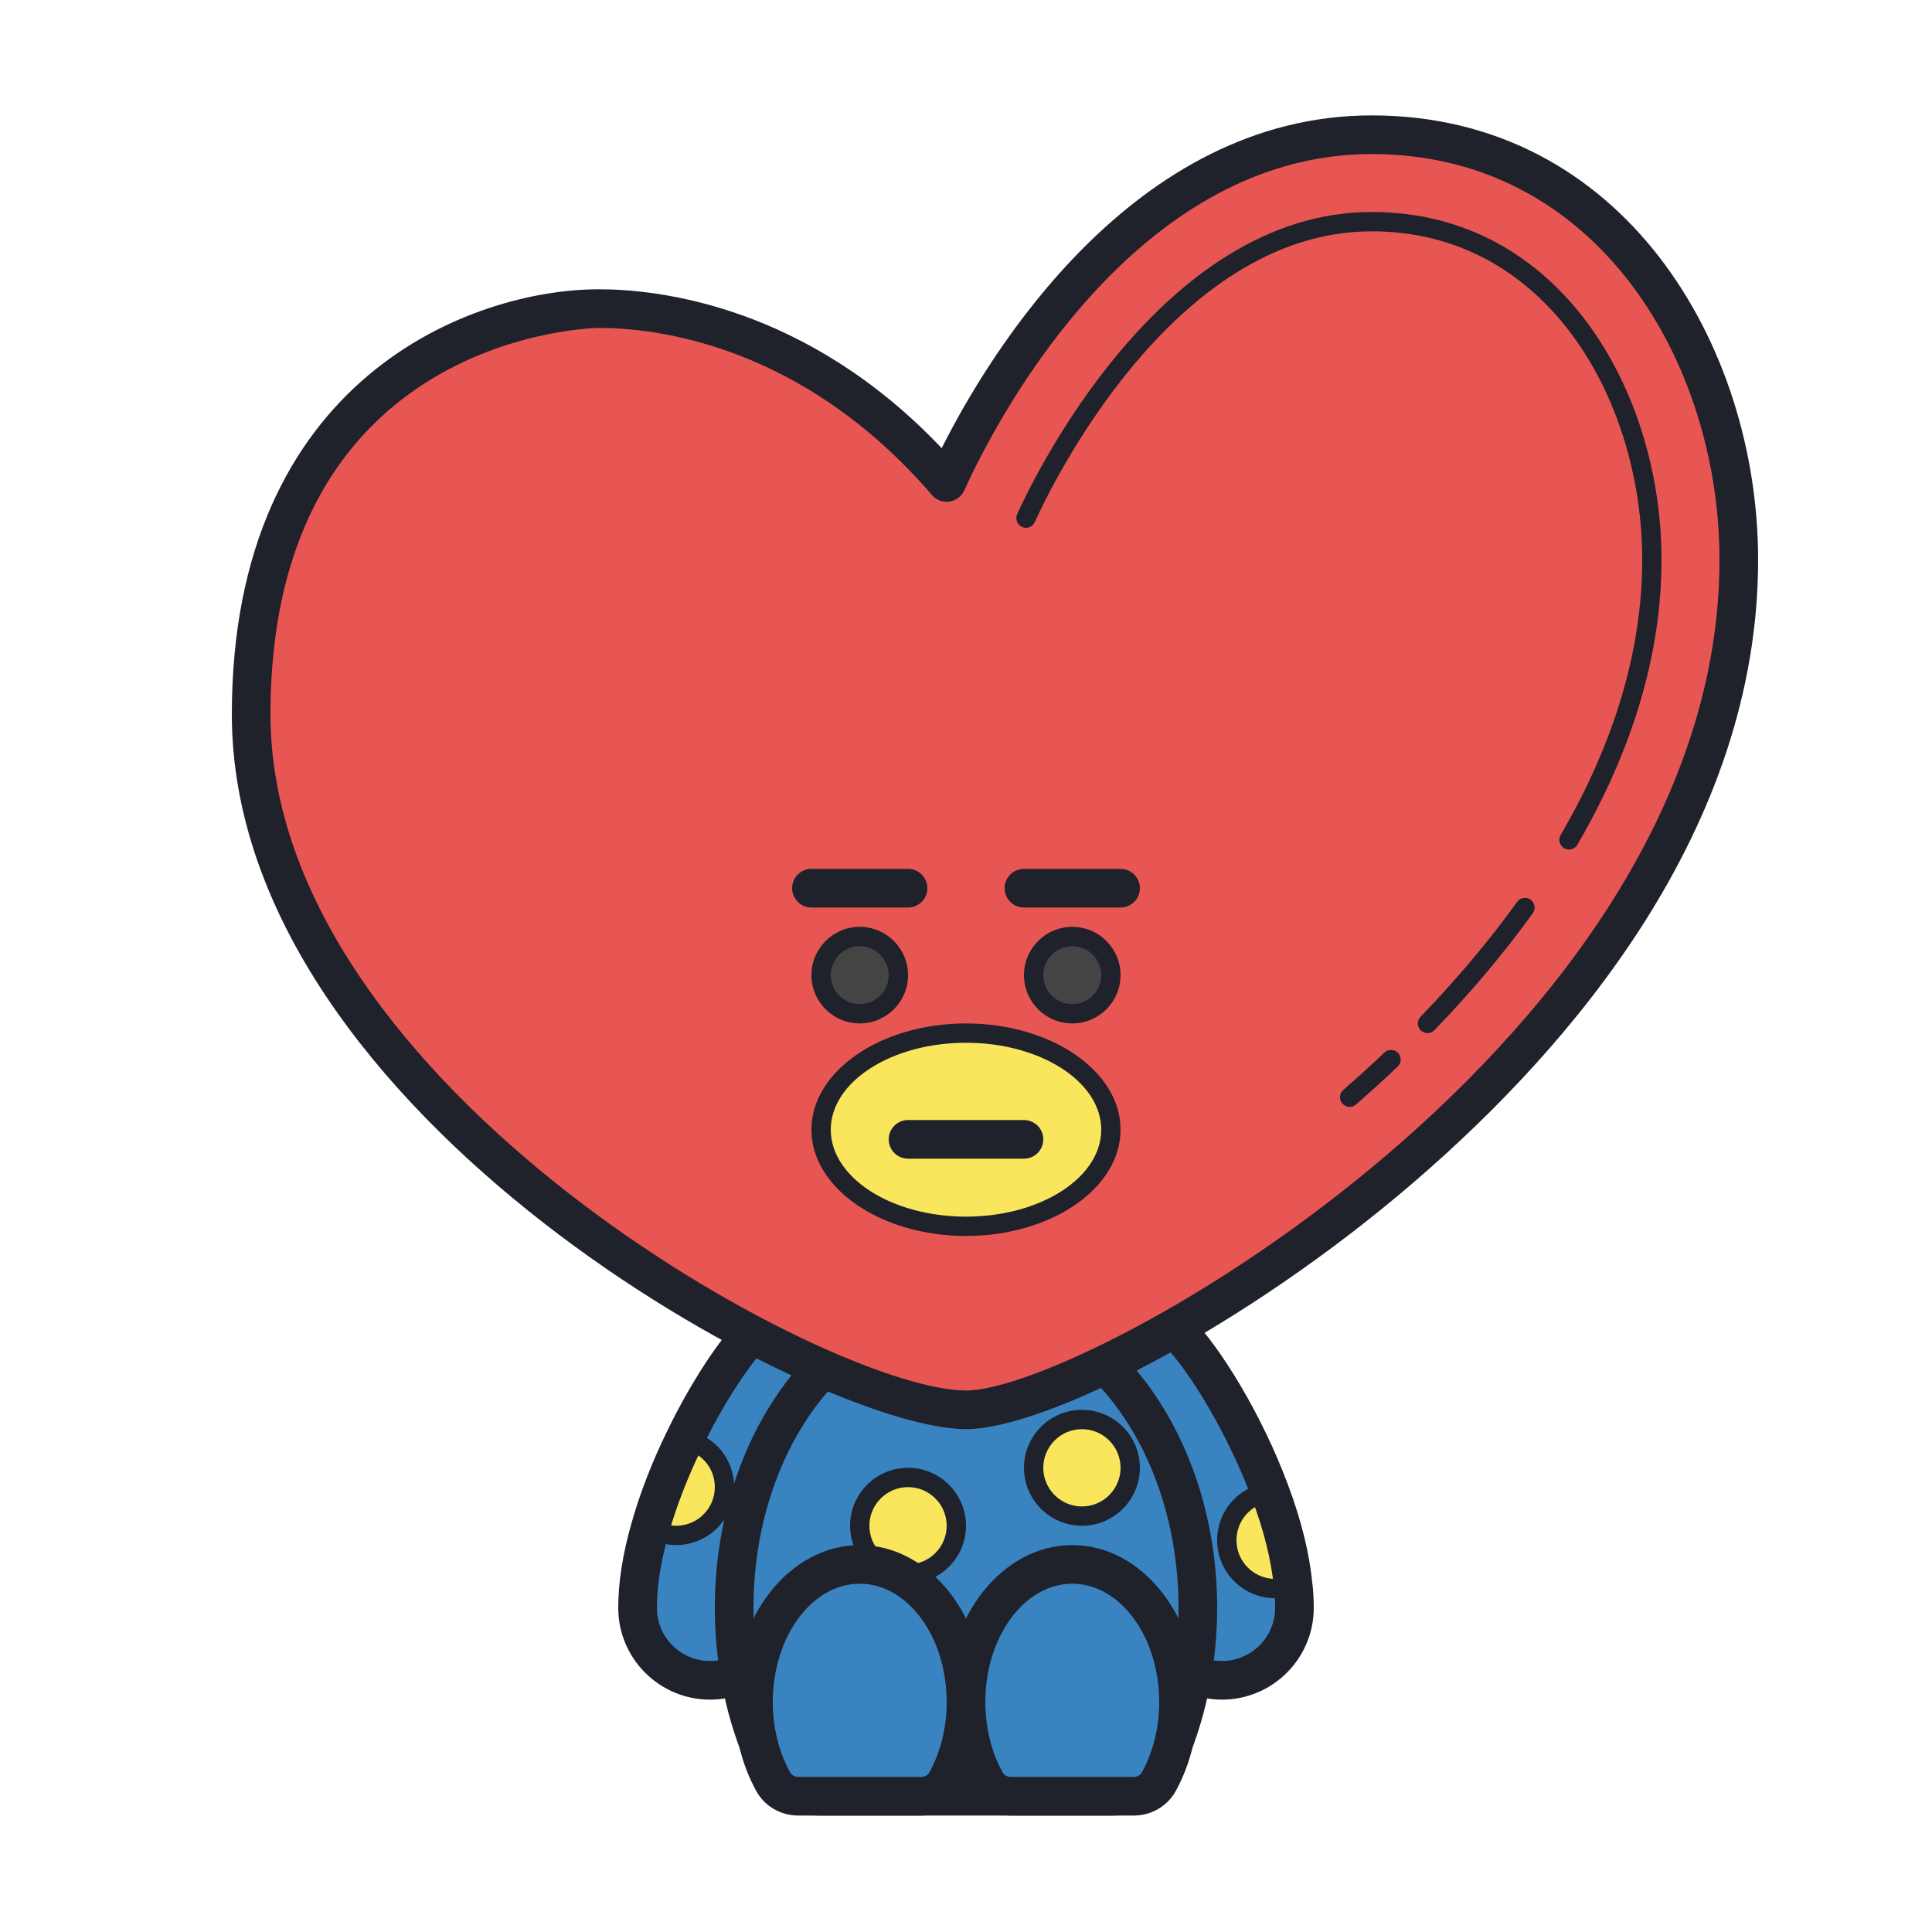 <svg xmlns="http://www.w3.org/2000/svg"  viewBox="0 0 100 100" width="400px" height="400px"><path fill="#3a83c1" d="M67,83.223c0,2.07-1.68,3.75-3.75,3.75s-3.75-1.68-3.75-3.75L55,68.973c0,0,4.69,0,6,0	c1.29,1.29,3.4,4.64,4.74,8.26c0.6,1.6,1.04,3.25,1.19,4.81C66.98,82.443,67,82.833,67,83.223z"/><path fill="#f9e65c" d="M66.93,82.043c-0.29,0.12-0.6,0.18-0.93,0.18c-1.38,0-2.5-1.12-2.5-2.5c0-1.29,0.98-2.36,2.24-2.49 C66.34,78.833,66.78,80.483,66.93,82.043z"/><path fill="#1f212b" d="M66,82.723c-1.654,0-3-1.346-3-3c0-1.545,1.156-2.83,2.689-2.987c0.224-0.024,0.44,0.109,0.52,0.321 c0.665,1.775,1.075,3.437,1.219,4.938c0.021,0.22-0.104,0.427-0.308,0.511C66.77,82.65,66.393,82.723,66,82.723z M65.417,77.805 C64.587,78.055,64,78.822,64,79.723c0,1.103,0.897,2,2,2c0.132,0,0.262-0.013,0.387-0.037C66.235,80.491,65.91,79.19,65.417,77.805 z"/><path fill="#1f212b" d="M63.25,87.973c-2.564,0-4.661-2.043-4.747-4.587l-4.867-15.413h7.778l0.293,0.293	c1.37,1.37,3.578,4.856,4.971,8.619c0.679,1.812,1.099,3.517,1.248,5.062C67.975,82.338,68,82.764,68,83.223	C68,85.842,65.869,87.973,63.25,87.973z M56.364,69.973l4.136,13.25c0,1.517,1.233,2.75,2.75,2.75S66,84.739,66,83.223	c0-0.375-0.021-0.721-0.062-1.056c-0.135-1.399-0.516-2.932-1.134-4.584c-1.161-3.135-2.991-6.199-4.237-7.61H56.364z"/><path fill="#3a83c1" d="M45,68.973l-4.5,14.25c0,2.07-1.68,3.75-3.75,3.75S33,85.293,33,83.223c0-1.31,0.25-2.73,0.66-4.15	c0.44-1.56,1.07-3.13,1.77-4.56c1.21-2.5,2.62-4.59,3.57-5.54C40.31,68.973,45,68.973,45,68.973z"/><path fill="#f9e65c" d="M37.5,76.973c0,1.38-1.12,2.5-2.5,2.5c-0.49,0-0.96-0.14-1.34-0.4c0.44-1.56,1.07-3.13,1.77-4.56 C36.61,74.713,37.5,75.743,37.5,76.973z"/><path fill="#1f212b" d="M35,79.973c-0.596,0-1.158-0.169-1.623-0.488c-0.177-0.121-0.257-0.342-0.199-0.548 c0.42-1.487,1.043-3.093,1.802-4.644c0.097-0.199,0.311-0.312,0.533-0.273C36.955,74.265,38,75.506,38,76.973 C38,78.627,36.654,79.973,35,79.973z M34.252,78.827c0.229,0.095,0.486,0.146,0.748,0.146c1.103,0,2-0.897,2-2 c0-0.852-0.528-1.589-1.298-1.872C35.112,76.35,34.616,77.624,34.252,78.827z"/><path fill="#1f212b" d="M36.75,87.973c-2.619,0-4.75-2.131-4.75-4.75c0-1.331,0.235-2.821,0.699-4.428	c0.426-1.51,1.061-3.145,1.833-4.722c1.165-2.408,2.642-4.689,3.761-5.808l0.293-0.293h7.778l-4.867,15.413	C41.411,85.93,39.314,87.973,36.75,87.973z M39.434,69.973c-0.812,0.924-2.009,2.713-3.104,4.976	c-0.722,1.476-1.312,2.994-1.708,4.396C34.209,80.777,34,82.079,34,83.223c0,1.517,1.233,2.75,2.75,2.75s2.75-1.233,2.75-2.75	l0.046-0.301l4.089-12.949H39.434z"/><path fill="#3a83c1" d="M57.597,92.973c1.18,0,2.254-0.688,2.739-1.764C61.391,88.868,62,86.14,62,83.223 c0-8.699-5.373-15.75-12-15.75s-12,7.051-12,15.75c0,2.918,0.609,5.645,1.665,7.986c0.485,1.076,1.559,1.764,2.739,1.764H57.597z"/><path fill="#1f212b" d="M57.597,93.973H42.403c-1.573,0-3.006-0.924-3.65-2.353C37.606,89.076,37,86.172,37,83.223 c0-9.236,5.832-16.75,13-16.75s13,7.514,13,16.75c0,2.949-0.606,5.854-1.753,8.397C60.603,93.049,59.17,93.973,57.597,93.973z M50,68.473c-6.065,0-11,6.617-11,14.75c0,2.668,0.545,5.288,1.576,7.575c0.322,0.714,1.039,1.175,1.827,1.175h15.193 c0.788,0,1.505-0.461,1.827-1.175C60.455,88.511,61,85.891,61,83.223C61,75.09,56.065,68.473,50,68.473z"/><circle cx="47" cy="78.973" r="2.5" fill="#f9e65c"/><path fill="#1f212b" d="M47,81.973c-1.654,0-3-1.346-3-3s1.346-3,3-3s3,1.346,3,3S48.654,81.973,47,81.973z M47,76.973 c-1.103,0-2,0.897-2,2s0.897,2,2,2s2-0.897,2-2S48.103,76.973,47,76.973z"/><circle cx="56" cy="75.973" r="2.5" fill="#f9e65c"/><path fill="#1f212b" d="M56,78.973c-1.654,0-3-1.346-3-3s1.346-3,3-3s3,1.346,3,3S57.654,78.973,56,78.973z M56,73.973 c-1.103,0-2,0.897-2,2s0.897,2,2,2s2-0.897,2-2S57.103,73.973,56,73.973z"/><path fill="#e85654" d="M50,72.973c-7.25,0-37-16-37-36c0-18,13.5-21,18-21s11.75,1.75,18,9c2.25-5,9.75-18,22-18 s19,11.25,19,22C90,53.973,57,72.973,50,72.973z"/><path fill="#1f212b" d="M50,73.973c-7.69,0-38-16.178-38-37c0-17.402,12.428-22,19-22c3.068,0,10.73,0.829,17.741,8.223 C51.176,18.358,58.618,5.973,71,5.973c12.991,0,20,11.851,20,23c0,13.917-9.637,25.155-17.722,32.132 C64.359,68.802,54.041,73.973,50,73.973z M31,16.973c-0.17,0-17,0.229-17,20c0,19.277,28.944,35,36,35c6.264,0,39-18.346,39-43 c0-10.181-6.309-21-18-21c-12.614,0-19.78,14.503-21.088,17.41c-0.141,0.312-0.43,0.53-0.768,0.579 c-0.342,0.055-0.678-0.077-0.901-0.336C41.51,17.816,33.941,16.973,31,16.973z"/><path fill="#1f212b" d="M69.857,57.291c-0.14,0-0.279-0.059-0.377-0.172c-0.181-0.209-0.159-0.524,0.05-0.706 c0.664-0.576,1.38-1.223,2.125-1.932c0.201-0.189,0.517-0.183,0.707,0.018s0.182,0.517-0.018,0.707 c-0.758,0.721-1.485,1.377-2.16,1.963C70.09,57.251,69.974,57.291,69.857,57.291z"/><path fill="#1f212b" d="M73.888,53.473c-0.125,0-0.25-0.047-0.348-0.141c-0.198-0.191-0.204-0.509-0.012-0.707 c1.875-1.939,3.556-3.939,4.999-5.944c0.161-0.225,0.474-0.276,0.698-0.114s0.275,0.474,0.114,0.698 c-1.471,2.044-3.184,4.082-5.092,6.056C74.149,53.422,74.019,53.473,73.888,53.473z"/><path fill="#1f212b" d="M81.211,43.973c-0.085,0-0.172-0.021-0.251-0.068c-0.239-0.139-0.319-0.444-0.181-0.684 C83.58,38.412,85,33.618,85,28.973c0-8.241-4.907-17-14-17c-10.368,0-16.747,13.511-17.44,15.052 c-0.113,0.252-0.409,0.366-0.661,0.251c-0.252-0.113-0.364-0.409-0.251-0.661C53.368,25.014,60.003,10.973,71,10.973 c9.743,0,15,9.274,15,18c0,4.825-1.466,9.788-4.356,14.752C81.551,43.884,81.383,43.973,81.211,43.973z"/><g><ellipse cx="50" cy="58.473" fill="#f9e65c" rx="7.5" ry="5"/><path fill="#1f212b" d="M50,63.973c-4.411,0-8-2.468-8-5.5s3.589-5.5,8-5.5s8,2.468,8,5.5S54.411,63.973,50,63.973z M50,53.973c-3.86,0-7,2.019-7,4.5s3.14,4.5,7,4.5s7-2.019,7-4.5S53.86,53.973,50,53.973z"/></g><path fill="#1f212b" d="M53,59.973h-6c-0.552,0-1-0.447-1-1s0.448-1,1-1h6c0.552,0,1,0.447,1,1S53.552,59.973,53,59.973z"/><path fill="#1f212b" d="M47,46.973h-5c-0.552,0-1-0.447-1-1s0.448-1,1-1h5c0.552,0,1,0.447,1,1S47.552,46.973,47,46.973z"/><path fill="#1f212b" d="M58,46.973h-5c-0.552,0-1-0.447-1-1s0.448-1,1-1h5c0.552,0,1,0.447,1,1S58.552,46.973,58,46.973z"/><g><circle cx="44.5" cy="50.473" r="2" fill="#444445"/><path fill="#1f212b" d="M44.5,52.973c-1.378,0-2.5-1.121-2.5-2.5s1.122-2.5,2.5-2.5s2.5,1.121,2.5,2.5 S45.878,52.973,44.5,52.973z M44.5,48.973c-0.827,0-1.5,0.673-1.5,1.5s0.673,1.5,1.5,1.5s1.5-0.673,1.5-1.5 S45.327,48.973,44.5,48.973z"/></g><g><circle cx="55.5" cy="50.473" r="2" fill="#444445"/><path fill="#1f212b" d="M55.5,52.973c-1.378,0-2.5-1.121-2.5-2.5s1.122-2.5,2.5-2.5s2.5,1.121,2.5,2.5 S56.878,52.973,55.5,52.973z M55.5,48.973c-0.827,0-1.5,0.673-1.5,1.5s0.673,1.5,1.5,1.5s1.5-0.673,1.5-1.5 S56.327,48.973,55.5,48.973z"/></g><g><path fill="#3a83c1" d="M58.682,92.973c0.536,0,1.039-0.282,1.299-0.754C60.621,91.056,61,89.635,61,88.098 c0-3.935-2.462-7.125-5.5-7.125s-5.5,3.19-5.5,7.125c0,1.538,0.379,2.958,1.019,4.121c0.26,0.471,0.763,0.754,1.299,0.754H58.682z"/><path fill="#1f212b" d="M58.682,93.973h-6.364c-0.91,0-1.744-0.487-2.175-1.272C49.396,91.344,49,89.752,49,88.098 c0-4.48,2.916-8.125,6.5-8.125s6.5,3.645,6.5,8.125c0,1.654-0.396,3.246-1.143,4.604C60.426,93.486,59.592,93.973,58.682,93.973z M55.5,81.973c-2.481,0-4.5,2.748-4.5,6.125c0,1.317,0.31,2.575,0.895,3.639c0.08,0.146,0.242,0.236,0.423,0.236h6.364 c0.181,0,0.343-0.09,0.422-0.235C59.69,90.673,60,89.415,60,88.098C60,84.721,57.981,81.973,55.5,81.973z"/></g><g><path fill="#3a83c1" d="M47.682,92.973c0.536,0,1.039-0.282,1.299-0.754C49.621,91.056,50,89.635,50,88.098 c0-3.935-2.462-7.125-5.5-7.125s-5.5,3.19-5.5,7.125c0,1.538,0.379,2.958,1.019,4.121c0.26,0.471,0.763,0.754,1.299,0.754H47.682z"/><path fill="#1f212b" d="M47.682,93.973h-6.364c-0.91,0-1.744-0.487-2.175-1.272C38.396,91.344,38,89.752,38,88.098 c0-4.48,2.916-8.125,6.5-8.125s6.5,3.645,6.5,8.125c0,1.654-0.396,3.246-1.143,4.604C49.426,93.486,48.592,93.973,47.682,93.973z M44.5,81.973c-2.481,0-4.5,2.748-4.5,6.125c0,1.317,0.31,2.575,0.895,3.639c0.08,0.146,0.242,0.236,0.423,0.236h6.364 c0.181,0,0.343-0.09,0.422-0.235C48.69,90.673,49,89.415,49,88.098C49,84.721,46.981,81.973,44.5,81.973z"/></g></svg>